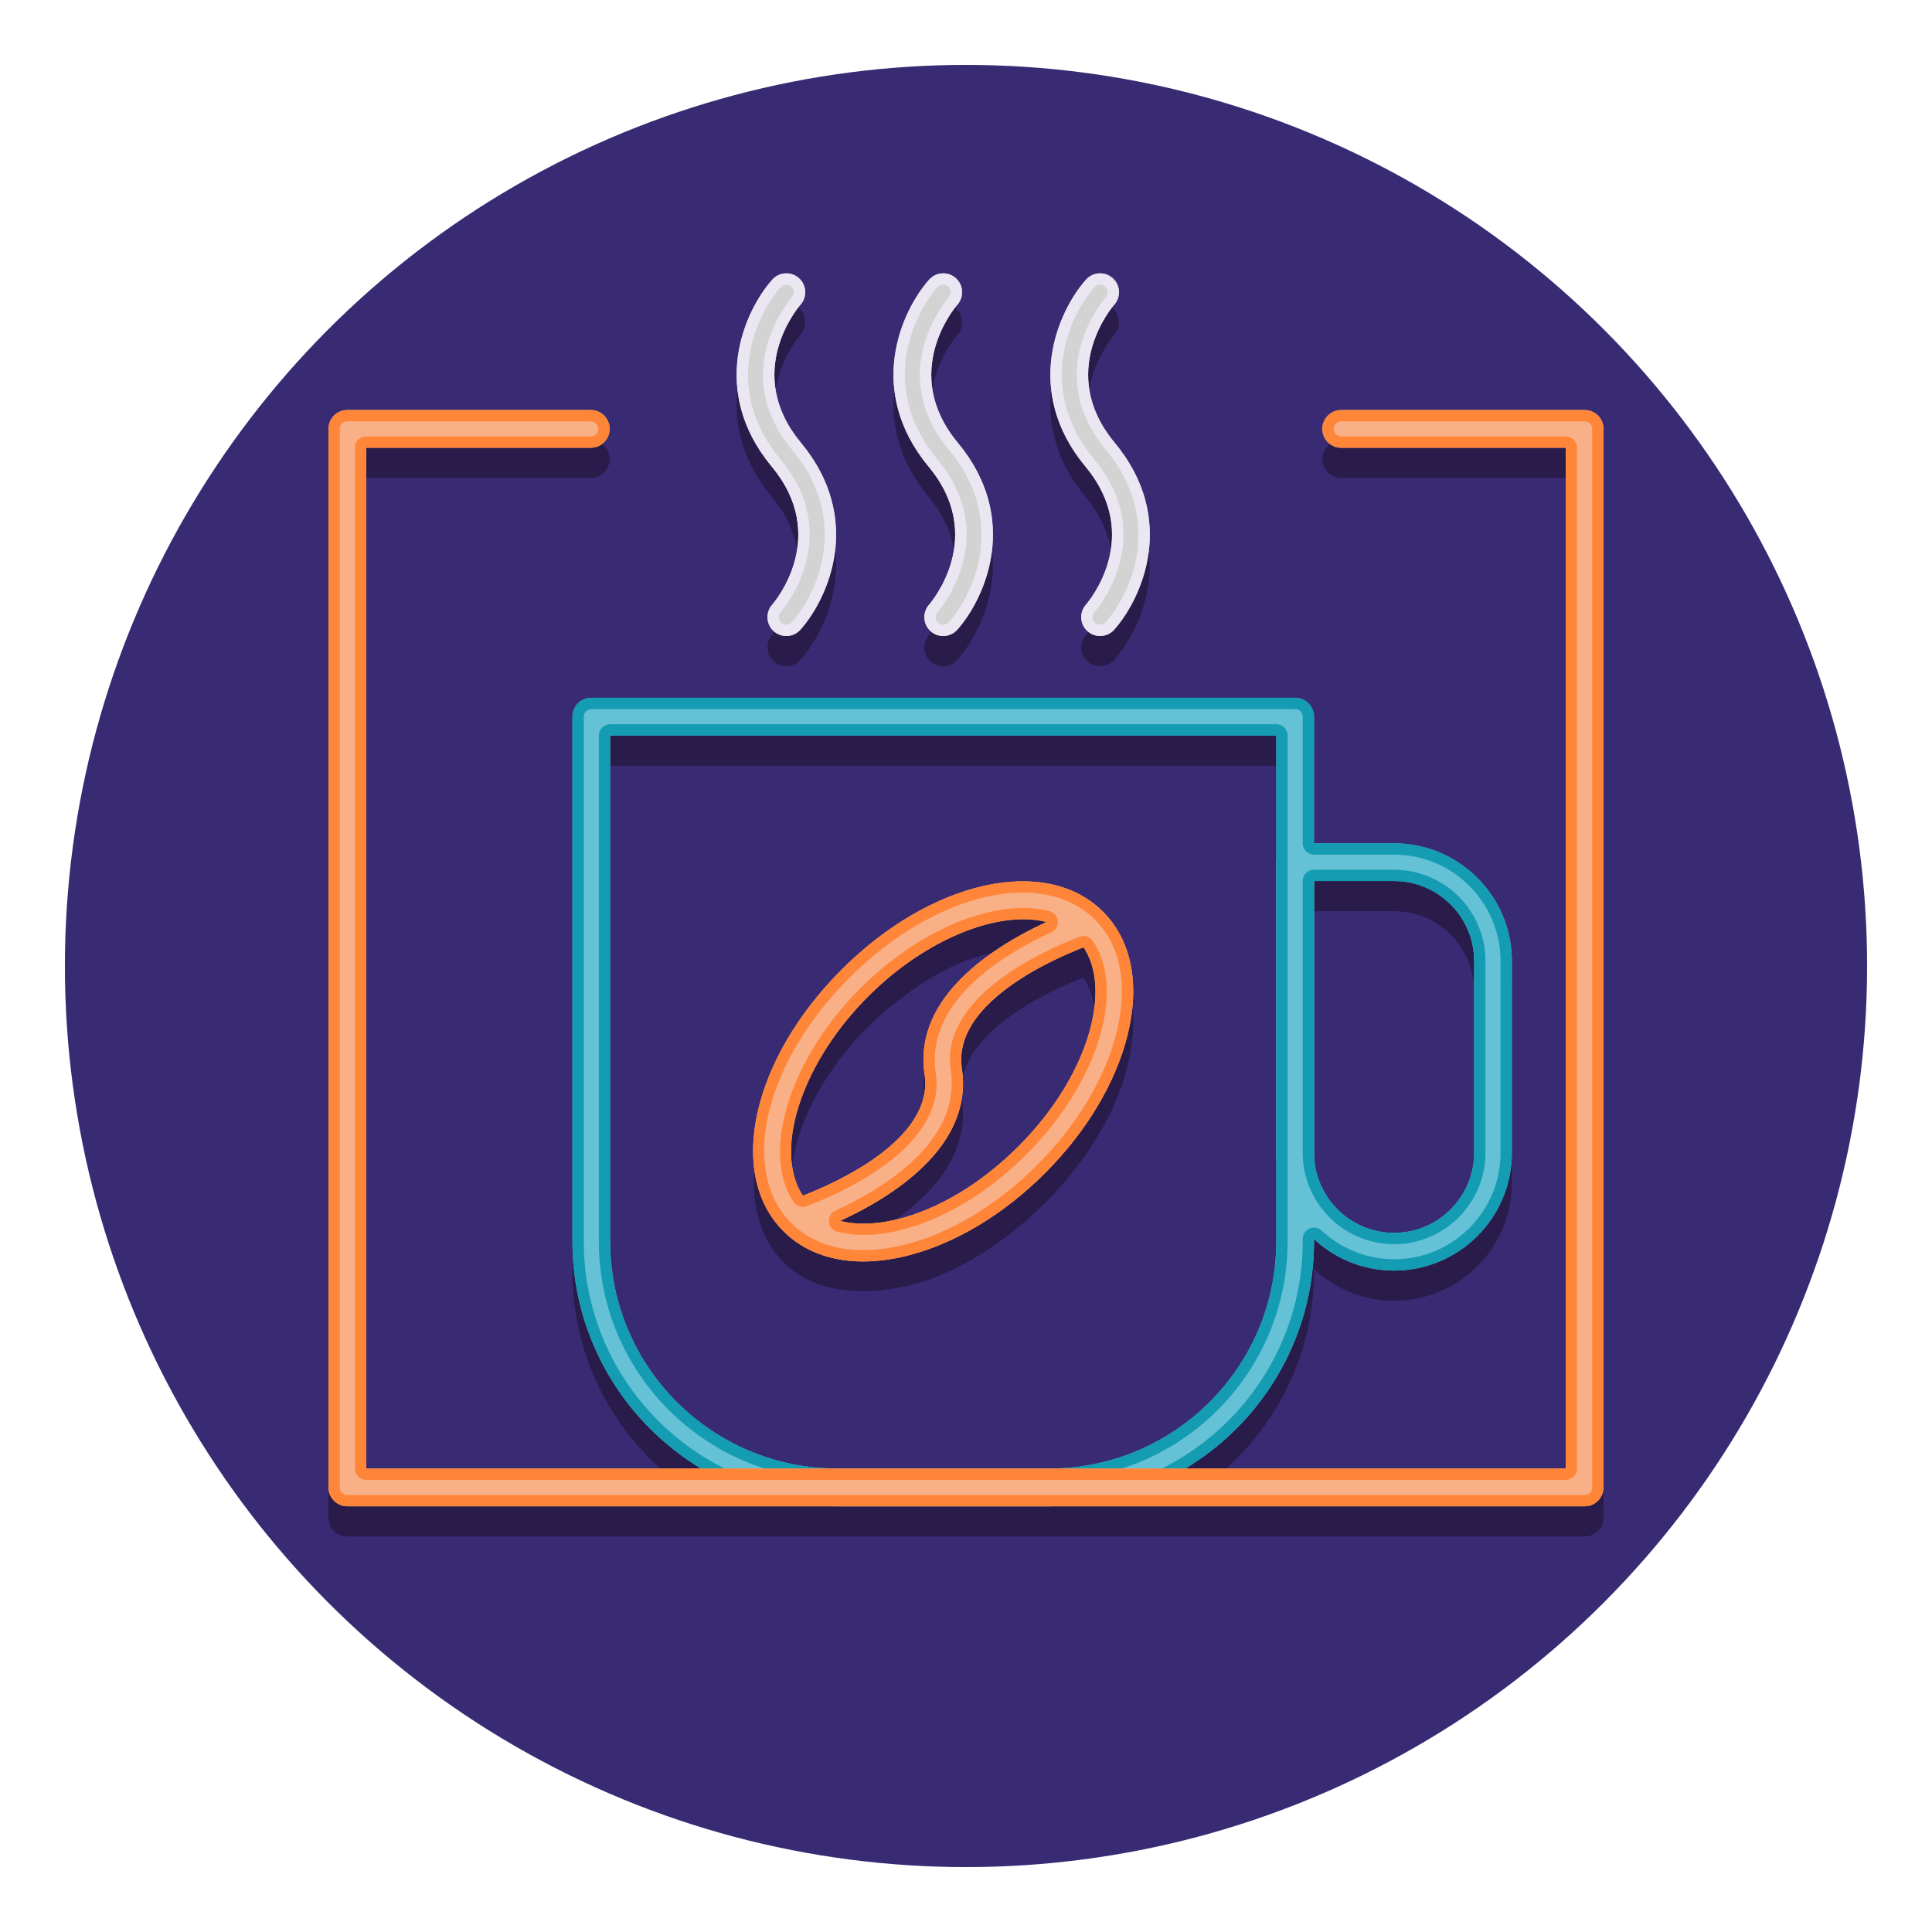 <svg id="Layer_1" height="512" viewBox="0 0 256 256" width="512" xmlns="http://www.w3.org/2000/svg"><g><g><g><g><circle cx="128" cy="128" fill="#382b73" r="119.4"/></g></g></g><g><g><g><path d="m111.502 132.494c-17.668 17.011-15.508 43.105 8.642 37.911 12.621-2.867 26.403-16.647 29.268-29.269 1.672-6.76.515-12.56-3.258-16.333-7.562-7.559-22.782-4.179-34.652 7.691zm3.535 3.535c7.729-7.308 15.665-11.333 23.63-9.858-6.721 3.093-17.717 9.81-16.157 20.176 1.291 8.577-11.657 14.356-16.122 16.081-3.927-5.891-.27-17.479 8.649-26.399zm29.522 3.908c-3.162 12.865-19.279 28.428-33.23 25.833 6.741-3.098 17.686-9.797 16.126-20.167-1.288-8.56 11.686-14.359 16.117-16.078 1.68 2.516 2.043 6.139.987 10.412z" fill="#291b4a"/></g></g><g><g><path d="m106.073 44.37c.909-1.033.812-2.608-.219-3.522-1.034-.916-2.614-.82-3.529.213-3.683 4.155-8.434 14.683-.053 24.783 7.705 9.285.362 17.917.053 18.273-.916 1.033-.821 2.613.212 3.529.476.422 1.068.629 1.657.629.69 0 1.378-.284 1.872-.842 3.684-4.155 8.435-14.683.053-24.782-7.702-9.282-.367-17.913-.046-18.281z" fill="#291b4a"/></g></g><g><g><path d="m126.858 44.372c.91-1.034.813-2.609-.218-3.523-1.033-.916-2.612-.82-3.529.213-3.683 4.155-8.434 14.683-.053 24.783 7.705 9.285.362 17.917.053 18.273-.916 1.033-.821 2.613.212 3.529.476.422 1.068.629 1.657.629.69 0 1.378-.284 1.872-.842 3.683-4.155 8.435-14.683.053-24.782-7.692-9.273-.383-17.894-.047-18.28z" fill="#291b4a"/></g></g><g><g><path d="m147.646 44.37c.909-1.033.813-2.608-.219-3.522-1.033-.915-2.612-.821-3.529.213-3.683 4.155-8.435 14.683-.053 24.783 7.704 9.285.362 17.918.053 18.273-.916 1.033-.82 2.613.213 3.529.476.421 1.067.629 1.657.629.69 0 1.378-.284 1.872-.842 3.683-4.155 8.434-14.683.053-24.783-7.702-9.281-.368-17.911-.047-18.28z" fill="#291b4a"/></g></g><g><g><path d="m209.976 58.33h-32.258c-1.381 0-2.5 1.119-2.5 2.5s1.119 2.5 2.5 2.5h29.758v135.26h-50.416c10.208-6.141 17.054-17.326 17.054-30.082v-.341c2.788 2.593 6.511 4.192 10.609 4.192 8.606 0 15.608-7.002 15.608-15.609v-25.398c0-8.607-7.002-15.609-15.608-15.609h-10.609v-16.78c0-1.381-1.119-2.5-2.5-2.5h-93.263c-1.381 0-2.5 1.119-2.5 2.5v69.545c0 12.756 6.846 23.941 17.054 30.082h-44.381v-135.26h29.758c1.381 0 2.5-1.119 2.5-2.5s-1.119-2.5-2.5-2.5h-32.258c-1.381 0-2.5 1.119-2.5 2.5v140.26c0 1.381 1.119 2.5 2.5 2.5h163.951c1.381 0 2.5-1.119 2.5-2.5v-140.26c.001-1.381-1.119-2.5-2.499-2.5zm-35.862 62.413h10.609c5.85 0 10.608 4.759 10.608 10.609v25.398c0 5.85-4.759 10.609-10.608 10.609s-10.609-4.759-10.609-10.609zm-63.181 77.847c-16.587 0-30.082-13.495-30.082-30.082v-67.045h88.263v67.045c0 16.587-13.495 30.082-30.082 30.082z" fill="#291b4a"/></g></g></g><g><g><g><g><path d="m171.614 92.463h-93.263c-1.381 0-2.5 1.119-2.5 2.5v69.545c0 19.344 15.738 35.082 35.082 35.082h28.099c19.345 0 35.082-15.738 35.082-35.082v-69.545c0-1.38-1.119-2.5-2.5-2.5zm-2.5 72.045c0 16.587-13.495 30.082-30.082 30.082h-28.099c-16.587 0-30.082-13.495-30.082-30.082v-67.045h88.263z" fill="#65c1d6"/></g></g></g><g><g><g><path d="m184.724 111.743h-13.109c-1.381 0-2.5 1.119-2.5 2.5v38.507c0 8.607 7.002 15.609 15.609 15.609 8.606 0 15.608-7.002 15.608-15.609v-25.398c0-8.607-7.002-15.609-15.608-15.609zm10.608 41.007c0 5.85-4.759 10.609-10.608 10.609s-10.609-4.759-10.609-10.609v-36.007h10.609c5.85 0 10.608 4.759 10.608 10.609z" fill="#65c1d6"/></g></g></g><g><g><g fill="#149cb2"><path d="m184.724 111.743h-10.609v-16.78c0-1.381-1.119-2.5-2.5-2.5h-93.264c-1.381 0-2.5 1.119-2.5 2.5v69.545c0 19.344 15.738 35.082 35.082 35.082h28.099c19.345 0 35.082-15.738 35.082-35.082v-.341c2.788 2.593 6.511 4.192 10.609 4.192 8.606 0 15.608-7.002 15.608-15.609v-25.398c.001-8.607-7.001-15.609-15.607-15.609zm14.108 41.007c0 7.78-6.329 14.109-14.108 14.109-3.554 0-6.959-1.346-9.588-3.791-.283-.263-.65-.402-1.022-.402-.202 0-.406.041-.599.125-.547.238-.901.778-.901 1.375v.341c0 18.517-15.065 33.582-33.582 33.582h-28.099c-18.517 0-33.582-15.065-33.582-33.582v-69.544c0-.551.449-1 1-1h93.263c.551 0 1 .449 1 1v16.78c0 .828.672 1.5 1.5 1.5h10.609c7.779 0 14.108 6.329 14.108 14.109v25.398z"/><path d="m184.724 115.243h-10.609c-.828 0-1.5.672-1.5 1.5v36.007c0 6.677 5.432 12.109 12.109 12.109s12.108-5.432 12.108-12.109v-25.398c0-6.677-5.432-12.109-12.108-12.109zm10.608 37.507c0 5.85-4.759 10.609-10.608 10.609s-10.609-4.759-10.609-10.609v-36.007h10.609c5.85 0 10.608 4.759 10.608 10.609z"/><path d="m169.114 95.963h-88.263c-.828 0-1.5.672-1.5 1.5v67.045c0 17.414 14.168 31.582 31.582 31.582h28.099c17.414 0 31.582-14.168 31.582-31.582v-67.045c0-.828-.671-1.5-1.5-1.5zm0 68.545c0 16.587-13.495 30.082-30.082 30.082h-28.099c-16.587 0-30.082-13.495-30.082-30.082v-67.045h88.263z"/></g></g></g><g><g><g><path d="m111.502 128.494c-11.872 11.872-15.25 27.093-7.691 34.652 2.646 2.646 6.288 4.005 10.559 4.005 1.82 0 3.754-.247 5.774-.746 6.313-1.561 12.819-5.449 18.319-10.95 5.501-5.5 9.39-12.006 10.949-18.319 1.672-6.76.515-12.561-3.258-16.333-7.562-7.56-22.782-4.18-34.652 7.691zm33.057 7.443c-1.345 5.441-4.766 11.118-9.631 15.983-4.865 4.866-10.542 8.286-15.983 9.631-4.995 1.234-9.113.544-11.598-1.94-5.391-5.391-1.868-18.021 7.691-27.582 6.512-6.512 14.448-10.222 20.552-10.222 2.856 0 5.312.813 7.03 2.531 2.484 2.486 3.173 6.605 1.939 11.599z" fill="#f9b087"/></g></g></g><g><g><g><path d="m143.412 120.26c-2.36.792-23.001 8.139-20.902 22.087 1.524 10.125-16.798 16.353-17.579 16.613-1.31.437-2.018 1.852-1.581 3.162.349 1.047 1.324 1.71 2.371 1.71.262 0 .529-.042.791-.129 2.365-.788 23.048-8.105 20.942-22.101-1.518-10.085 16.768-16.341 17.547-16.603 1.31-.439 2.015-1.856 1.575-3.165-.437-1.308-1.855-2.013-3.164-1.574z" fill="#f9b087"/></g></g></g><g><g><g><path d="m106.073 40.37c.909-1.033.812-2.608-.219-3.522-1.034-.916-2.614-.82-3.529.213-3.683 4.155-8.434 14.683-.053 24.783 7.705 9.285.362 17.917.053 18.273-.916 1.033-.821 2.613.212 3.529.476.422 1.068.629 1.657.629.69 0 1.378-.284 1.872-.842 3.684-4.155 8.435-14.683.053-24.782-7.702-9.282-.367-17.913-.046-18.281z" fill="#d3d3d3"/></g></g></g><g><g><g><path d="m126.858 40.372c.91-1.034.813-2.609-.218-3.523-1.033-.916-2.612-.82-3.529.213-3.683 4.155-8.434 14.683-.053 24.783 7.705 9.285.362 17.917.053 18.273-.916 1.033-.821 2.613.212 3.529.476.422 1.068.629 1.657.629.69 0 1.378-.284 1.872-.842 3.683-4.155 8.435-14.683.053-24.782-7.692-9.273-.383-17.894-.047-18.28z" fill="#d3d3d3"/></g></g></g><g><g><g><path d="m147.646 40.37c.909-1.033.813-2.608-.219-3.522-1.033-.915-2.612-.821-3.529.213-3.683 4.155-8.435 14.683-.053 24.783 7.704 9.285.362 17.918.053 18.273-.916 1.033-.82 2.613.213 3.529.476.421 1.067.629 1.657.629.69 0 1.378-.284 1.872-.842 3.683-4.155 8.434-14.683.053-24.783-7.702-9.281-.368-17.911-.047-18.28z" fill="#d3d3d3"/></g></g></g><g><g><g><g><path d="m106.073 40.37c.909-1.033.812-2.608-.219-3.522-.476-.422-1.068-.629-1.657-.629-.691 0-1.378.285-1.872.842-3.683 4.155-8.434 14.683-.053 24.783 7.705 9.285.362 17.917.053 18.273-.916 1.033-.821 2.613.212 3.529.476.422 1.068.629 1.657.629.69 0 1.378-.284 1.872-.842 3.684-4.155 8.435-14.683.053-24.782-7.702-9.282-.367-17.913-.046-18.281zm-1.13 42.069c-.259.292-.58.336-.748.336-.172 0-.427-.044-.662-.252-.2-.177-.319-.421-.335-.688s.073-.523.259-.734c.35-.402 8.47-9.971-.031-20.215-7.731-9.317-3.367-19.008.021-22.83.26-.293.581-.337.75-.337.173 0 .428.044.662.251.411.365.451.997.084 1.413-.351.402-8.492 9.964.022 20.225 7.732 9.318 3.367 19.008-.022 22.831z" fill="#ebe7f2"/></g></g></g></g><g><g><g><g><path d="m126.858 40.372c.91-1.034.813-2.609-.218-3.523-.476-.422-1.067-.629-1.657-.629-.69 0-1.378.285-1.873.842-3.683 4.155-8.434 14.683-.053 24.783 7.705 9.285.362 17.917.053 18.273-.916 1.033-.821 2.613.212 3.529.476.422 1.068.629 1.657.629.69 0 1.378-.284 1.872-.842 3.683-4.155 8.435-14.683.053-24.782-7.691-9.273-.382-17.894-.046-18.28zm-1.128 42.067c-.259.292-.58.336-.748.336-.172 0-.427-.044-.662-.252-.2-.177-.319-.421-.335-.688s.073-.523.259-.734c.35-.402 8.47-9.971-.031-20.215-7.731-9.317-3.367-19.008.02-22.829.193-.218.46-.338.751-.338.172 0 .427.044.661.251.411.365.45.997.08 1.417-.35.403-8.471 9.981.026 20.221 7.733 9.317 3.368 19.008-.021 22.831z" fill="#ebe7f2"/></g></g></g></g><g><g><g><g><path d="m147.646 40.37c.909-1.033.813-2.608-.219-3.522-.476-.421-1.068-.629-1.658-.629-.69 0-1.377.284-1.872.842-3.683 4.155-8.435 14.683-.053 24.783 7.704 9.285.362 17.918.053 18.273-.916 1.033-.82 2.613.213 3.529.476.421 1.067.629 1.657.629.69 0 1.378-.284 1.872-.842 3.683-4.155 8.434-14.683.053-24.783-7.701-9.281-.367-17.911-.046-18.28zm-1.128 42.069c-.26.293-.581.337-.749.337-.173 0-.428-.044-.662-.251-.2-.177-.319-.422-.335-.689-.016-.266.073-.523.258-.733.35-.402 8.477-9.964-.03-20.216-7.731-9.316-3.367-19.007.021-22.83.26-.293.581-.337.749-.337.173 0 .428.044.663.251.411.364.45.996.082 1.415-.35.402-8.481 9.974.024 20.223 7.731 9.316 3.367 19.007-.021 22.83z" fill="#ebe7f2"/></g></g></g></g><g><g><g><path d="m209.976 54.33h-32.258c-1.381 0-2.5 1.119-2.5 2.5s1.119 2.5 2.5 2.5h29.758v135.26h-158.952v-135.26h29.758c1.381 0 2.5-1.119 2.5-2.5s-1.119-2.5-2.5-2.5h-32.258c-1.381 0-2.5 1.119-2.5 2.5v140.26c0 1.381 1.119 2.5 2.5 2.5h163.951c1.381 0 2.5-1.119 2.5-2.5v-140.26c.001-1.381-1.119-2.5-2.499-2.5z" fill="#f9b087"/></g></g></g><g><g><g><g fill="#ff8639"><path d="m123.994 142.123c-1.414-9.397 8.98-15.681 15.301-18.59.577-.266.925-.866.867-1.499s-.509-1.161-1.125-1.317c-1.07-.272-2.23-.41-3.448-.41-6.755 0-15.036 4.085-21.612 10.661-9.318 9.319-13.199 21.746-8.836 28.291.285.427.758.668 1.249.668.181 0 .364-.033.54-.101 5.605-2.165 18.49-8.226 17.064-17.703zm-17.605 16.305c-3.927-5.891-.27-17.479 8.648-26.399 6.512-6.512 14.448-10.222 20.552-10.222 1.092 0 2.123.121 3.079.364-6.721 3.093-17.717 9.81-16.157 20.176 1.29 8.577-11.658 14.356-16.122 16.081z"/><path d="m143.571 124.024c-.181 0-.365.033-.542.102-5.603 2.173-18.48 8.248-17.058 17.7 1.416 9.41-8.958 15.68-15.268 18.58-.578.266-.925.867-.867 1.5s.509 1.161 1.126 1.317c1.085.275 2.261.414 3.495.414 1.525 0 3.156-.212 4.848-.63 5.703-1.409 11.629-4.97 16.684-10.026 5.056-5.057 8.617-10.982 10.026-16.684 1.158-4.686.745-8.699-1.195-11.605-.286-.427-.759-.668-1.249-.668zm.988 11.913c-1.345 5.441-4.766 11.118-9.631 15.983-4.865 4.866-10.542 8.286-15.983 9.631-1.597.395-3.099.586-4.488.586-1.12 0-2.165-.125-3.127-.368 6.741-3.098 17.685-9.797 16.125-20.167-1.288-8.56 11.686-14.359 16.117-16.078 1.68 2.517 2.043 6.14.987 10.413z"/><path d="m135.522 116.778c-7.456 0-16.423 4.119-24.02 11.717-11.872 11.872-15.25 27.093-7.691 34.652 2.646 2.646 6.288 4.005 10.559 4.005 1.82 0 3.754-.247 5.774-.746 6.313-1.561 12.819-5.449 18.319-10.95 5.501-5.5 9.39-12.006 10.949-18.319 1.672-6.76.515-12.561-3.258-16.333-2.722-2.722-6.438-4.026-10.632-4.026zm12.434 19.998c-1.495 6.051-5.243 12.308-10.554 17.618-5.31 5.31-11.566 9.058-17.618 10.554-1.886.466-3.708.702-5.415.702-3.881 0-7.166-1.233-9.498-3.566-6.964-6.964-3.586-21.253 7.691-32.531 7.061-7.061 15.643-11.277 22.959-11.277 3.915 0 7.225 1.24 9.572 3.586 3.387 3.388 4.404 8.684 2.863 14.914z"/></g></g></g><g><g><g><path d="m209.976 54.33h-32.258c-1.381 0-2.5 1.119-2.5 2.5s1.119 2.5 2.5 2.5h29.758v135.26h-158.952v-135.26h29.758c1.381 0 2.5-1.119 2.5-2.5s-1.119-2.5-2.5-2.5h-32.258c-1.381 0-2.5 1.119-2.5 2.5v140.26c0 1.381 1.119 2.5 2.5 2.5h163.951c1.381 0 2.5-1.119 2.5-2.5v-140.26c.001-1.381-1.119-2.5-2.499-2.5zm1 142.76c0 .551-.449 1-1 1h-163.952c-.551 0-1-.449-1-1v-140.26c0-.551.449-1 1-1h32.258c.551 0 1 .449 1 1s-.449 1-1 1h-29.758c-.828 0-1.5.672-1.5 1.5v135.26c0 .828.672 1.5 1.5 1.5h158.951c.828 0 1.5-.672 1.5-1.5v-135.26c0-.828-.672-1.5-1.5-1.5h-29.758c-.551 0-1-.449-1-1s.449-1 1-1h32.258c.551 0 1 .449 1 1v140.26z" fill="#ff8639"/></g></g></g></g></g></g></svg>